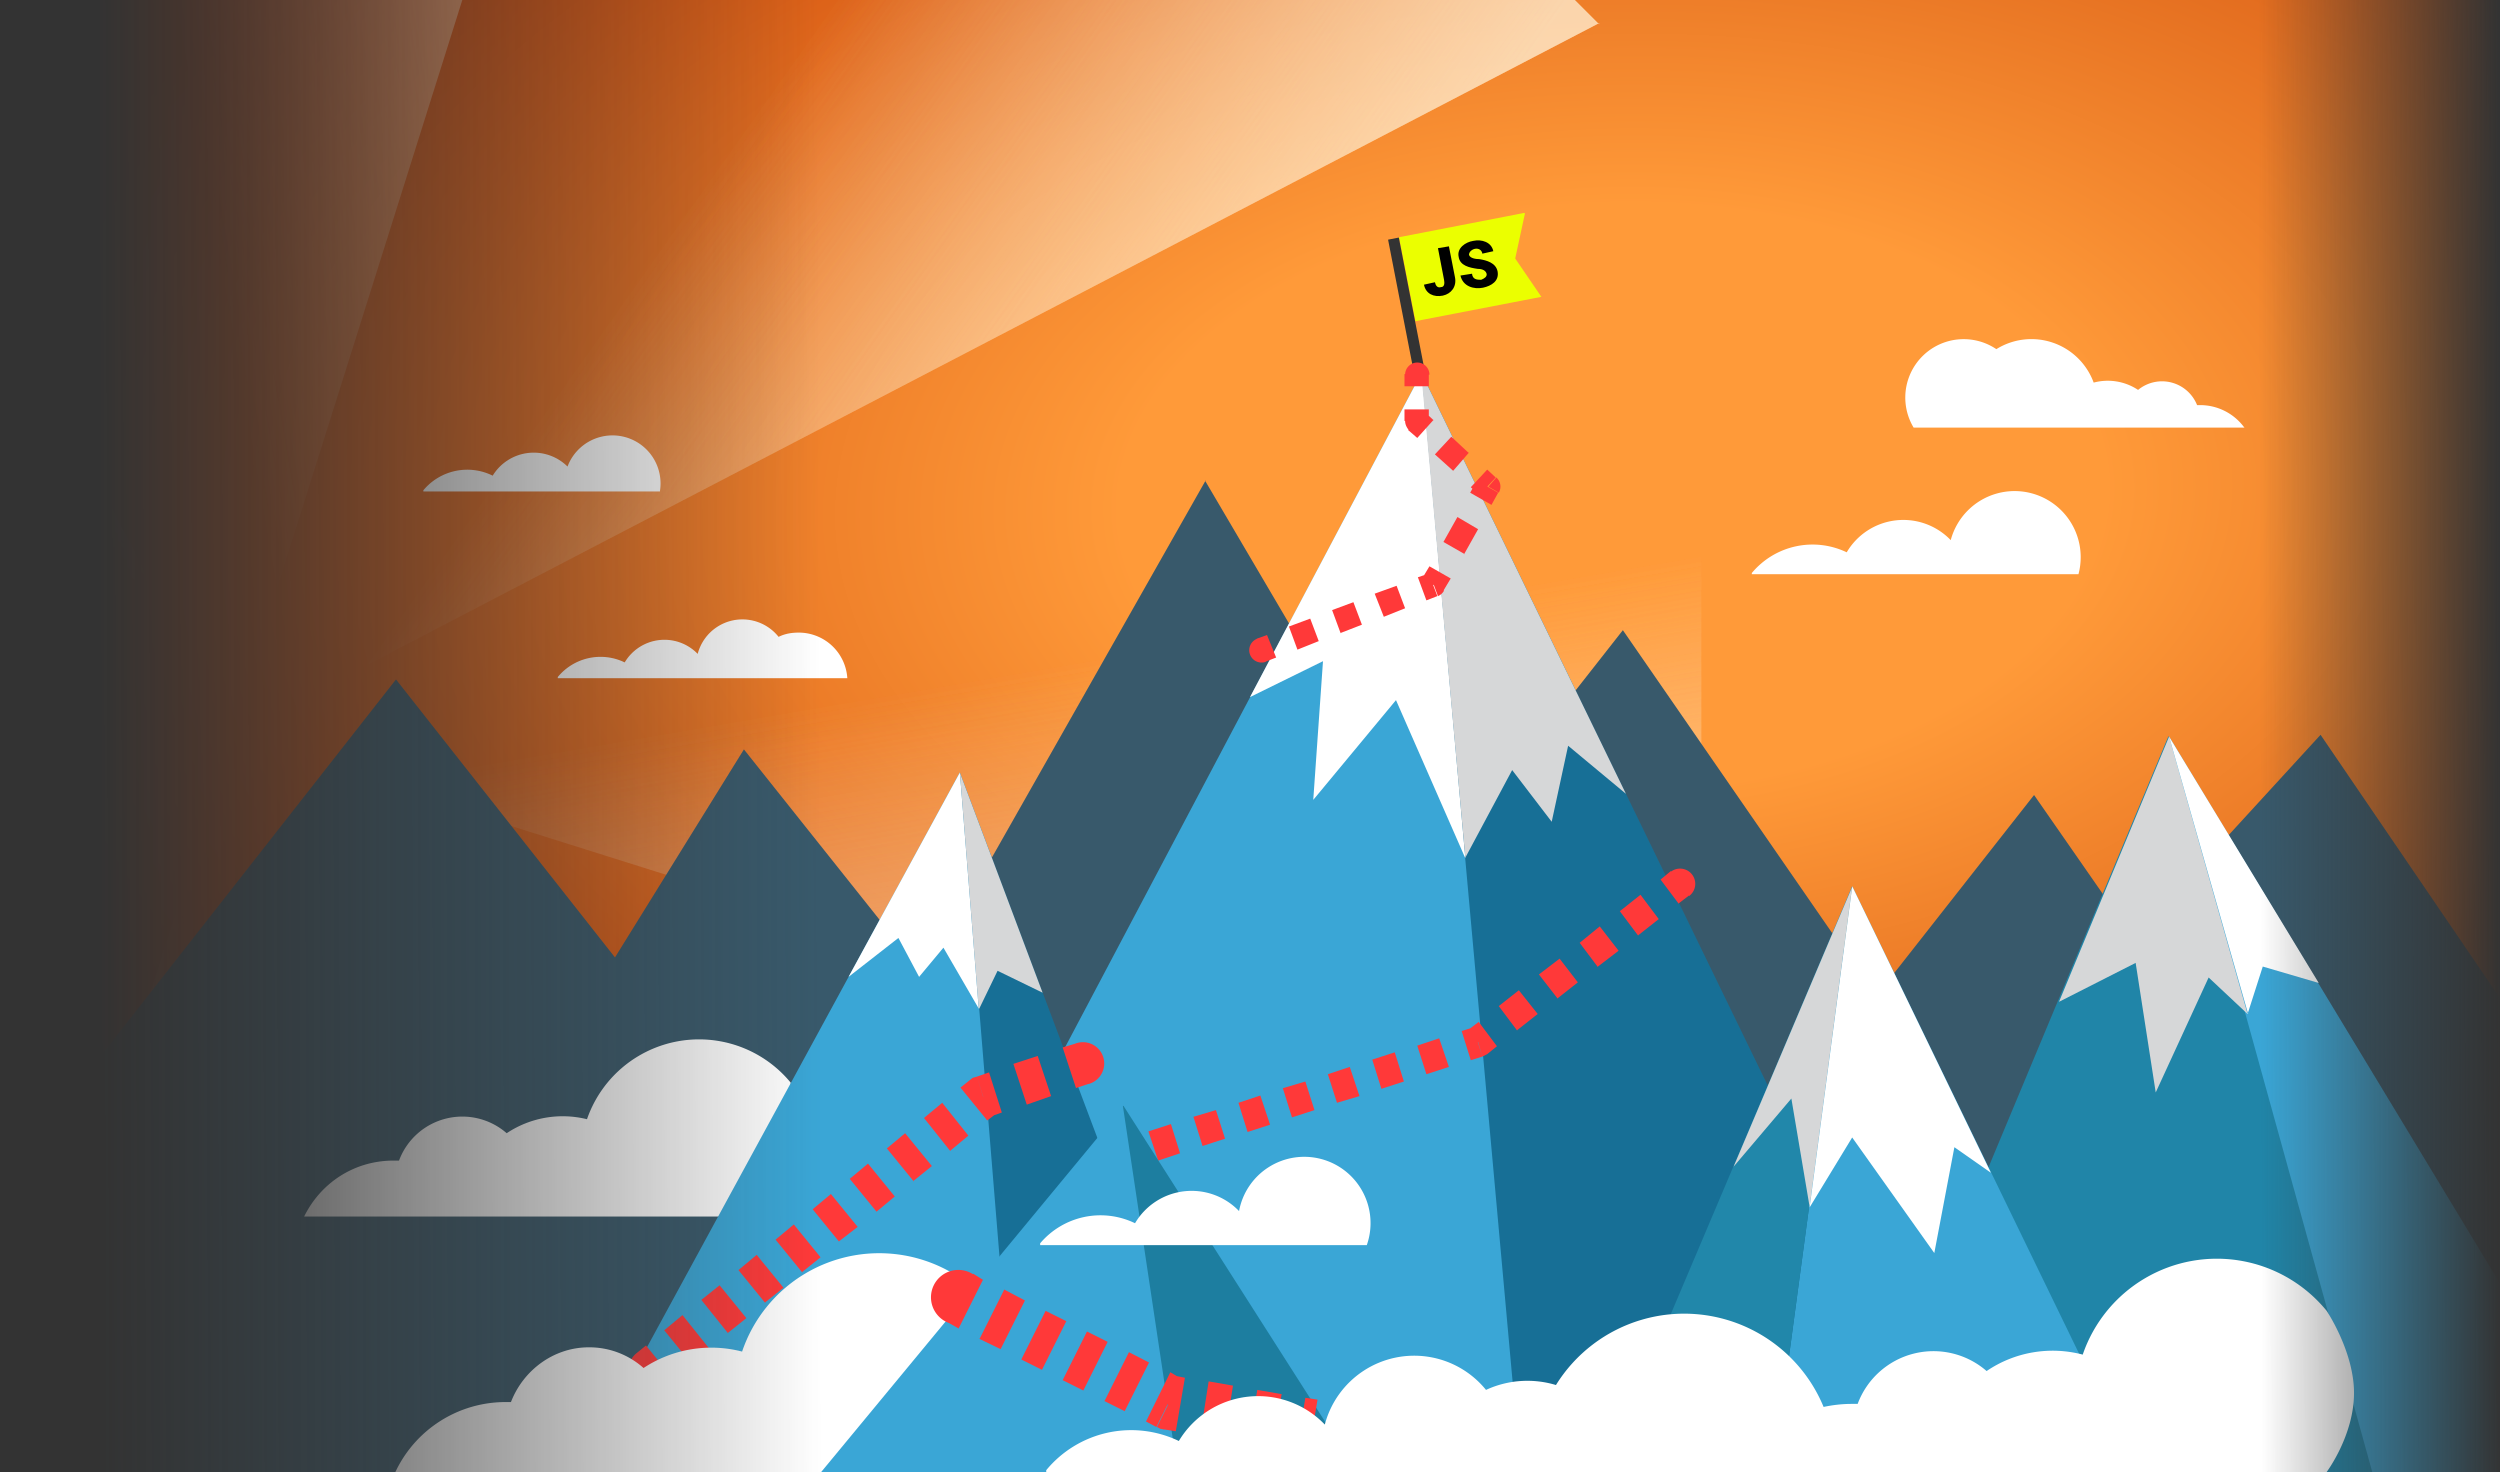<svg xmlns="http://www.w3.org/2000/svg" fill="none" viewBox="0 0 411 242">
  <rect x="0" y="0" width="411" height="242" fill="#808080" stroke="none"/>
  <defs>
    <linearGradient id="paint0_linear" x1="159.8" x2="111.4" y1="19.4" y2="27.7" gradientUnits="userSpaceOnUse">
      <stop offset="0" stop-color="#FFF2D8" stop-opacity=".5"/>
      <stop offset="1" stop-color="#FFF2D8" stop-opacity="0"/>
    </linearGradient>
    <linearGradient id="paint1_linear" x1="83.4" x2="131.8" y1="222.6" y2="214.3" gradientUnits="userSpaceOnUse">
      <stop offset="0" stop-color="#FFF2D8" stop-opacity=".5"/>
      <stop offset="1" stop-color="#FFF2D8" stop-opacity="0"/>
    </linearGradient>
    <linearGradient id="paint2_linear" x1="223.2" x2="214.9" y1="159.2" y2="110.8" gradientUnits="userSpaceOnUse">
      <stop offset="0" stop-color="#FFF2D8" stop-opacity=".5"/>
      <stop offset="1" stop-color="#FFF2D8" stop-opacity="0"/>
    </linearGradient>
    <linearGradient id="paint3_linear" x1="20" x2="28.4" y1="82.8" y2="131.2" gradientUnits="userSpaceOnUse">
      <stop offset="0" stop-color="#FFF2D8" stop-opacity=".5"/>
      <stop offset="1" stop-color="#FFF2D8" stop-opacity="0"/>
    </linearGradient>
    <linearGradient id="paint4_linear" x1="76.8" x2="48.5" y1="22.2" y2="62.3" gradientUnits="userSpaceOnUse">
      <stop offset="0" stop-color="#FFF2D8" stop-opacity=".5"/>
      <stop offset="1" stop-color="#FFF2D8" stop-opacity="0"/>
    </linearGradient>
    <linearGradient id="paint5_linear" x1="166.4" x2="194.8" y1="219.8" y2="179.7" gradientUnits="userSpaceOnUse">
      <stop offset="0" stop-color="#FFF2D8" stop-opacity=".5"/>
      <stop offset="1" stop-color="#FFF2D8" stop-opacity="0"/>
    </linearGradient>
    <linearGradient id="paint6_linear" x1="220.5" x2="180.4" y1="76.2" y2="47.8" gradientUnits="userSpaceOnUse">
      <stop offset="0" stop-color="#FFF2D8" stop-opacity=".5"/>
      <stop offset="1" stop-color="#FFF2D8" stop-opacity="0"/>
    </linearGradient>
    <linearGradient id="paint7_linear" x1="22.8" x2="62.9" y1="165.8" y2="194.2" gradientUnits="userSpaceOnUse">
      <stop offset="0" stop-color="#FFF2D8" stop-opacity=".5"/>
      <stop offset="1" stop-color="#FFF2D8" stop-opacity="0"/>
    </linearGradient>
    <linearGradient id="fade-mask" x1="16.5" x2="411" y1="124" y2="123" gradientUnits="userSpaceOnUse">
      <stop stop-color="#333"/>
      <stop offset=".3" stop-color="#333" stop-opacity="0"/>
      <stop offset=".9" stop-color="#333" stop-opacity="0"/>
      <stop offset="1" stop-color="#333"/>
    </linearGradient>
    <radialGradient id="orangecrush" cx="0" cy="0" r="1" gradientTransform="matrix(5.028 159.999 -271.734 8.54 265.5 82)" gradientUnits="userSpaceOnUse">
      <stop offset=".3" stop-color="#FF9A39"/>
      <stop offset="1" stop-color="#C53C03"/>
    </radialGradient>
    <symbol id="burst">
      <path fill="url(#paint0_linear)" d="M159.8 0H83.4l38.3 121L159.8 0z"/>
      <path fill="url(#paint1_linear)" d="M83.4 242H160l-38.2-121-38.3 121z"/>
      <path fill="url(#paint2_linear)" d="M242.6 159.2V82.8l-121 38.3 121 38.1z"/>
      <path fill="url(#paint3_linear)" d="M.6 82.8v76.4l121-38.1L.6 82.8z"/>
      <path fill="url(#paint4_linear)" d="M63 8.4l-54 54L121.7 121 63 8.4z"/>
      <path fill="url(#paint5_linear)" d="M180.2 233.6l54-54-112.5-58.7 58.5 112.7z"/>
      <path fill="url(#paint6_linear)" d="M234.2 62.5l-54-54L121.7 121l112.5-58.6z"/>
      <path fill="url(#paint7_linear)" d="M9 179.5l54.1 54 58.6-112.4L9 179.5z"/>
    </symbol>
    <style>
      @-webkit-keyframes rollme{0%{-webkit-transform-origin:50% 50%;transform-origin:50% 50%;-webkit-transform:scale(2) rotate3d(0,0,1,0deg) translate3d(96px,-10px,0);transform:scale(2) rotate3d(0,0,1,0deg) translate3d(96px,-10px,0)}to{-webkit-transform-origin:57% 45%;transform-origin:57% 45%;-webkit-transform:scale(2) rotate3d(0,0,1,180deg) translate3d(110px,-10px,0);transform:scale(2) rotate3d(0,0,1,180deg) translate3d(110px,-10px,0)}}@keyframes rollme{0%{-webkit-transform-origin:50% 50%;transform-origin:50% 50%;-webkit-transform:scale(2) rotate3d(0,0,1,0deg) translate3d(96px,-10px,0);transform:scale(2) rotate3d(0,0,1,0deg) translate3d(96px,-10px,0)}to{-webkit-transform-origin:57% 45%;transform-origin:57% 45%;-webkit-transform:scale(2) rotate3d(0,0,1,180deg) translate3d(110px,-10px,0);transform:scale(2) rotate3d(0,0,1,180deg) translate3d(110px,-10px,0)}}.setup{-webkit-transform-origin:50% 50%;-ms-transform-origin:50% 50%;transform-origin:50% 50%;-webkit-transform:scale(2) rotate3d(0,0,1,0deg) translate3d(96px,-10px,0);transform:scale(2) rotate3d(0,0,1,0deg) translate3d(96px,-10px,0);-webkit-animation:rollme 24s infinite linear;animation:rollme 24s infinite linear}.two{animation-direction:reverse;-webkit-animation-delay:-12s;animation-delay:-12s}
    </style>
  </defs>
  <g>
    <rect width="411" height="242" fill="url(#orangecrush)"/>
    <use x="0" y="0" class="setup" href="#burst"/>
    <use x="0" y="0" class="setup two" href="#burst"/>
    <path fill="#3AA6D6" d="M82.5 149.9l46.2 91.9h-79l32.8-91.9z"/>
    <path fill="#fff" d="M82.5 149.9l12 23.7-6-3-7.8 11.2-2.2-10.4-4.8 3.2 8.8-24.7z"/>
    <path fill="#2187AA" d="M82.5 241.8h46.2l-19-37.9-27.2 37.9z"/>
    <path fill="#1D7EA0" d="M82.5 149.9l-59.5 57v34.9h26.7l32.8-91.9z"/>
    <path fill="#D6D7D8" d="M73.7 174.6l-3-5.8-11 2.9 22.8-21.8-8.8 24.7z"/>
    <path fill="#38596B" d="M198.2 79L152 160.5l-29.7-37.3-21.2 34.2-36-45.7L15 175.6l-15-26V242h411v-77.9l-29.5-43.3-30.7 33.5-16.4-23.6-26 33.1-41.6-60.2-31 39.5L198.1 79z"/>
    <path fill="#3AA6D6" d="M356.6 121.1L411 211v31h-29.2l-25.2-120.9z"/>
    <path fill="#2085A8" d="M356.5 121L390 242h-84l50.5-121z"/>
    <path fill="#176F96" d="M234.5 63h-1l-24 178.8h111.9L234.5 63z"/>
    <path fill="#3AA6D6" d="M233.8 63h-1l-94.5 178.8H250L233.8 63z"/>
    <path fill="#fff" d="M130 178a19.5 19.5 0 00-33.5 6 16.6 16.6 0 00-13.2 2.3 11.1 11.1 0 00-17.7 4.5h-.9c-6.5 0-12 3.7-14.7 9.2h80v-22z"/>
    <path fill="#FF3939" d="M243 171.3l.7 2.4.8-.4-1.6-2zm34.7-24a2.5 2.5 0 10-3-4l3 4zm-92.8 45.2l1.8-.6-1.5-4.7-1.9.6 1.6 4.7zm5.5-1.7l3.6-1.2-1.5-4.8-3.7 1.2 1.6 4.8zm7.3-2.4l3.7-1.2-1.5-4.7-3.7 1.1 1.5 4.8zm7.4-2.3l3.7-1.2-1.6-4.8-3.6 1.2 1.5 4.8zm7.3-2.4l3.7-1.2-1.5-4.7-3.7 1.1 1.5 4.8zm7.4-2.4l3.7-1.1-1.6-4.8-3.6 1.2 1.5 4.7zm7.3-2.3l3.7-1.2-1.5-4.8-3.7 1.2 1.5 4.8zm7.4-2.4l3.7-1.2-1.6-4.7-3.6 1.2 1.5 4.7zm7.3-2.3l1.9-.6-1.5-4.8-1.9.6 1.5 4.8zm2.7-1l1.6-1.3-3-4-1.7 1.3 3 4zm5-4l3.3-2.6-3.1-3.9-3.3 2.6 3 4zm6.6-5.2l3.3-2.6-3-3.9-3.4 2.6 3.1 4zm6.6-5.2l3.4-2.6-3.1-4-3.3 2.7 3 4zm6.7-5.2l3.3-2.6-3-4-3.4 2.7 3 4zm6.6-5.2l1.7-1.3-3-4-1.7 1.4 3 4z"/>
    <path fill="#3AA6D6" d="M157.8 127L95.3 241.8h75.4L157.8 127z"/>
    <path fill="#3AA6D6" d="M304.5 145.7l46.6 96h-59.5l12.9-96z"/>
    <path fill="#2187AA" d="M304.5 145.7l-40.7 96h27.8l12.9-96z"/>
    <path fill="#fff" d="M233.8 63h-1l-27.3 51.6 12-5.9-1.6 22.8 13.6-16.4 11.4 26-7-78z"/>
    <path fill="#D6D7D8" d="M234.5 63h-.7l7.1 78 7.7-14.4 6.5 8.5 2.7-12.5 9.5 7.9L234.5 63z"/>
    <path fill="#D6D7D8" d="M304.5 145.7l-7 52.7-3-17.8-9.5 11.2 19.5-46z"/>
    <path fill="#fff" d="M304.5 145.7l22.8 47.1-6-4.2L318 206l-13.5-19-7 11.5 7-52.7z"/>
    <path fill="#D6D7D8" d="M356.6 121.1l-18.1 43.6 12.6-6.4 3.3 21.3 8.7-18.9 6.4 6-12.9-45.6z"/>
    <path fill="#fff" d="M369.5 166.7l2.5-7.8 9.2 2.7-24.6-40.5 13 45.6z"/>
    <path fill="#176F96" d="M157.8 127L201 241.8h-33.8L157.8 127z"/>
    <path fill="#FF3939" d="M179 178.2a3.5 3.5 0 10-2.3-6.6l2.2 6.6zm-17.4 2l-1-3.2-.7.2-.5.4 2.2 2.7zm-57 42.3a3.5 3.5 0 004.5 5.4l-4.5-5.4zm4.5 5.4l1.5-1.3-4.4-5.4-1.6 1.3 4.5 5.4zm4.5-3.8l3-2.4-4.4-5.5-3 2.5 4.4 5.4zm6.1-5l3-2.4-4.4-5.4-3 2.4 4.4 5.5zm6.1-5l3-2.4-4.4-5.4-3 2.5 4.4 5.4zm6.1-5l3-2.4-4.4-5.4-3 2.5 4.4 5.4zm6-5l3.1-2.4-4.4-5.4-3 2.5 4.4 5.4zm6.2-4.9l3-2.5-4.4-5.4-3 2.5 4.4 5.4zm6-5l3.1-2.5-4.4-5.4-3 2.5 4.4 5.4zm6.1-5l3-2.5-4.3-5.4-3 2.5 4.3 5.4zm6.1-5l1.6-1.2-4.5-5.4-1.5 1.2 4.4 5.4zm.4-.6l2-.7-2.1-6.6-2 .7 2.1 6.6zm6.1-2l4-1.4-2.2-6.6-4 1.3 2.2 6.7zm8-2.7l2.1-.7-2.2-6.6-2 .6 2.2 6.7z"/>
    <path fill="#fff" d="M163 214.8a23.8 23.8 0 00-41 7.4 20.2 20.2 0 00-16.2 2.7 13.4 13.4 0 00-9-3.4c-5.8 0-10.8 3.8-12.8 9h-1A20 20 0 0065 242h98v-27.2z"/>
    <path fill="#3AA6D6" d="M184.6 182L135 242h61l-11.4-60z"/>
    <path fill="#1D7EA0" d="M184.7 181.8l38.3 60h-29.4l-9-60z"/>
    <path fill="#fff" d="M139.5 160.6l18.3-33.6 3.1 38.8-5.8-10-4 4.8-3.4-6.4-8.2 6.4z"/>
    <path fill="#D6D7D8" d="M161 165.8l3-6.2 7.4 3.6-13.6-36.2 3.1 38.8z"/>
    <path fill="#fff" d="M171 204.7h53.7a10.9 10.9 0 10-21-5.6 10.8 10.8 0 00-17.1 2 13 13 0 00-15.6 3.3v.3z"/>
    <path fill="#fff" d="M368.9 70.2a9 9 0 00-7.2-3.6h-.5a6.2 6.2 0 00-9.7-2.5 9 9 0 00-7.3-1.2 10.9 10.9 0 00-16-5.5 9.6 9.6 0 00-13.6 12.9H369z"/>
    <path fill="#fff" d="M108.5 80.8H69.6v-.2A9.4 9.4 0 0181 78.2a7.9 7.9 0 0112.3-1.5 7.9 7.9 0 0115.2 4z"/>
    <path fill="#fff" d="M341.7 94.4H288v-.2a13 13 0 0115.6-3.4 10.8 10.8 0 0117.1-2 10.8 10.8 0 1121 5.6z"/>
    <path fill="#fff" d="M131.3 104c-1.2 0-2.3.2-3.3.7a7.6 7.6 0 00-13.3 2.8 7.6 7.6 0 00-12 1.4 9.1 9.1 0 00-11 2.4v.2h47.6a8 8 0 00-8-7.5z"/>
    <path fill="#FF3939" d="M192.2 230.6l-2 4 .6.3.6.1.8-4.4zM160 209.5a4.5 4.5 0 10-4 8l4-8zm-4 8l1.6.9 4-8-1.6-1-4 8.1zm5 2.6l3.5 1.7 4-8-3.4-1.8-4 8zm6.9 3.4l3.4 1.7 4-8-3.4-1.7-4 8zm6.8 3.4l3.4 1.7 4-8-3.4-1.7-4 8zm6.8 3.4l3.4 1.7 4-8-3.3-1.7-4 8zm6.9 3.4l1.7.9 4-8-1.7-1-4 8.1zm3 1.3l1.9.3 1.5-8.8-2-.4-1.5 9zm5.9 1l4 .7 1.4-8.9-4-.7-1.4 9zm8 1.4l3.9.6 1.5-8.8-4-.7-1.5 8.9zm7.8 1.3l2 .4 1.5-9-2-.3-1.5 9z"/>
    <g class="flag">
      <path fill="#EBFF00" d="M250.6 35L230 39l2.7 13.8 20.7-4-4.3-6.3 1.6-7.4z"/>
      <rect width="1.8" height="23.4" x="228.2" y="39.4" fill="#333" transform="rotate(-11 228.2 39.4)"/>
      <path fill="#000" d="M236.4 40.8l1.8-.3 1 5.1c.3 1.5-.6 2.7-2 3-1.5.3-2.8-.3-3.1-1.8l1.8-.4c.1.5.4 1 1 .8.6 0 .6-.7.5-1.2l-1-5.2z"/>
      <path fill="#000" d="M244.4 45c-.2-.7-1-.8-1.5-.8-1.3-.2-2.9-.5-3.1-2-.3-1.4 1.1-2.4 2.4-2.6 1.4-.3 3 .2 3.3 1.7l-1.8.4c-.1-.6-.6-.9-1.2-.8-.5.1-1 .5-1 1 .2.6 1.2.7 1.7.7 1.2.2 2.7.6 3 2 .3 1.6-1 2.4-2.4 2.7-1.5.3-3.3-.2-3.7-2l1.9-.3c.1.9.7 1 1.5 1 .5-.2 1-.5.9-1z"/>
    </g>
    <path fill="#FF3939" d="M206.7 105a2 2 0 001.4 3.8l-1.4-3.8zm29-8.9l.7 1.9a2 2 0 001-.9l-1.7-1zm9-16.1l1.7 1a2 2 0 00-.4-2.5l-1.3 1.5zM233 69.2h-2c0 .5.2 1 .6 1.5l1.4-1.5zm2-7.6a2 2 0 10-4 0h4zm-27 47.2l1.8-.7-1.5-3.7-1.7.6 1.4 3.8zm5.3-2l3.5-1.4-1.4-3.7-3.5 1.3 1.4 3.8zm7-2.7l3.6-1.4-1.4-3.7-3.5 1.3 1.4 3.8zm7.2-2.7l3.5-1.4-1.4-3.7-3.6 1.3 1.5 3.8zm7-2.7l1.8-.7-1.4-3.7-1.8.6 1.4 3.8zm2.8-1.6l1.2-2-3.5-2-1.2 2 3.5 2zm3.4-6L243 87l-3.4-2-2.3 4.1 3.5 2zm4.5-8.1l1.1-2-3.5-2-1.1 2 3.5 2zm.7-4.5l-1.4-1.3-2.7 2.9 1.4 1.3 2.7-2.9zm-4.4-4l-2.9-2.7-2.7 2.9 3 2.7 2.6-3zm-5.8-5.4l-1.5-1.4-2.7 3L233 72l2.7-3zm-.8 0v-1.8h-4v1.9h4zm0-5.6v-2h-4v2h4z"/>
    <path fill="#fff" d="M382.5 215.5a23.3 23.3 0 00-40.1 7.2 19.3 19.3 0 00-15.8 2.7 13.3 13.3 0 00-21.2 5.4h-1c-1.6 0-3.2.2-4.6.5a24.8 24.8 0 00-44-3.6 16.2 16.2 0 00-11.5.8 15.2 15.2 0 00-26.5 5.7 15.2 15.2 0 00-24 2.7 18.1 18.1 0 00-21.8 4.8v.3h210.5s4.5-6 4.5-13c0-6.8-4.5-13.5-4.5-13.5z"/>
    <rect width="411" height="242" fill="url(#fade-mask)"/>
  </g>
</svg>